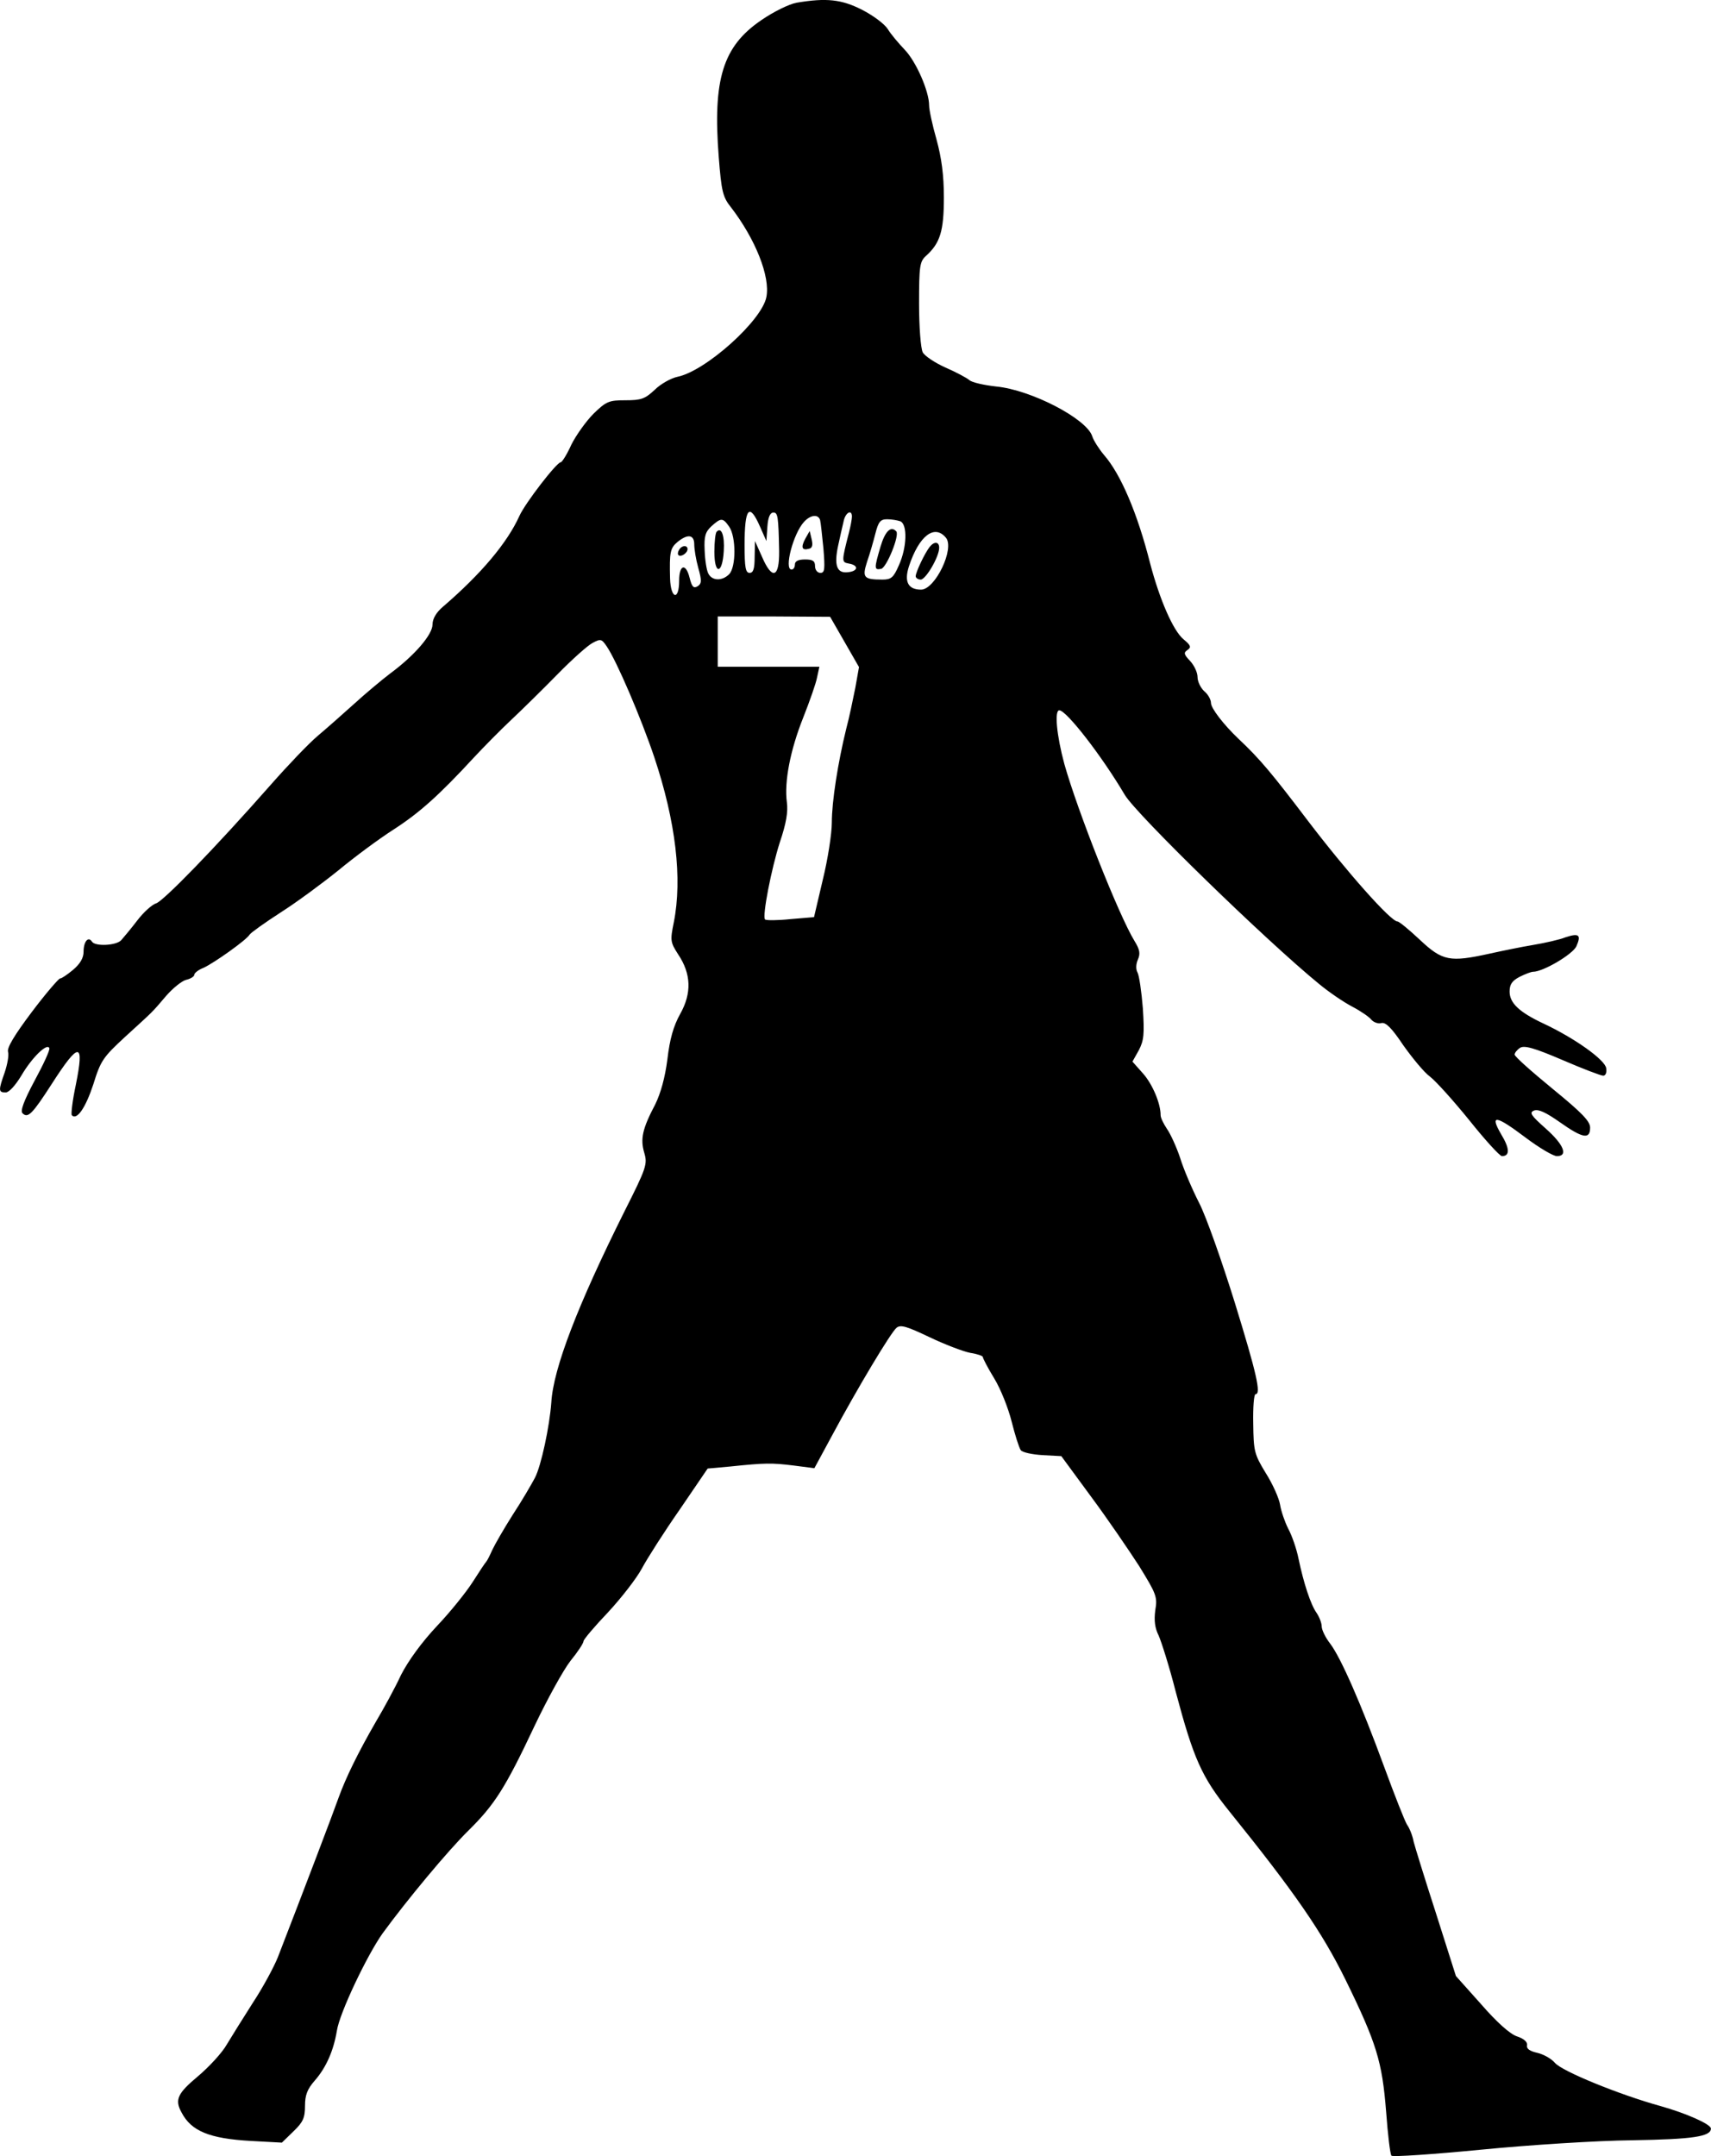 <?xml version="1.0" encoding="UTF-8"?>
<svg xmlns="http://www.w3.org/2000/svg" xmlns:xlink="http://www.w3.org/1999/xlink" width="300px" height="378px" viewBox="0 0 300 378" version="1.1">
<g id="surface1">
<path style=" stroke:none;fill-rule:nonzero;fill:rgb(0%,0%,0%);fill-opacity:1;" d="M 139.668 0.477 C 138.375 0.711 135.609 2.062 133.492 3.531 C 126.727 8.117 124.961 13.934 126.02 27.508 C 126.492 33.562 126.727 34.562 128.195 36.383 C 132.434 41.906 135.082 48.488 134.375 52.074 C 133.609 56.188 123.727 65.062 118.785 66.062 C 117.668 66.297 115.844 67.297 114.785 68.355 C 113.078 69.941 112.43 70.176 109.664 70.176 C 106.781 70.176 106.312 70.352 104.074 72.527 C 102.781 73.82 101.016 76.289 100.191 77.934 C 99.43 79.637 98.547 81.047 98.309 81.047 C 97.605 81.047 92.074 88.219 91.074 90.449 C 88.957 95.152 84.367 100.617 77.66 106.379 C 76.484 107.375 75.836 108.492 75.836 109.492 C 75.836 111.254 72.719 114.898 68.426 118.07 C 66.953 119.188 64.07 121.598 62.07 123.422 C 60.129 125.184 57.188 127.77 55.656 129.062 C 54.07 130.414 50.422 134.234 47.48 137.582 C 37.598 148.809 28.594 158.035 27.359 158.387 C 26.711 158.562 25.184 159.914 24.066 161.383 C 22.945 162.855 21.652 164.383 21.242 164.852 C 20.359 165.793 16.652 165.969 16.121 165.086 C 15.477 164.09 14.652 165.086 14.652 166.852 C 14.652 167.965 14.062 168.965 12.828 170.023 C 11.828 170.848 10.828 171.551 10.535 171.551 C 10.297 171.551 8.004 174.195 5.531 177.488 C 2.531 181.484 1.18 183.715 1.414 184.422 C 1.59 185.008 1.297 186.598 0.828 188.008 C -0.293 191.18 -0.293 191.531 1.004 191.531 C 1.59 191.531 2.707 190.297 3.77 188.535 C 5.59 185.422 8.297 182.777 8.652 183.777 C 8.77 184.129 7.594 186.656 6.062 189.477 C 4.18 193.004 3.531 194.766 3.945 195.176 C 4.887 196.117 5.652 195.352 9.062 190.062 C 13.887 182.543 14.828 182.602 13.297 190.18 C 12.711 192.945 12.418 195.352 12.594 195.527 C 13.477 196.469 15.004 194.234 16.359 190.121 C 17.652 185.949 18.062 185.363 21.945 181.777 C 26.949 177.195 26.477 177.723 29.125 174.609 C 30.301 173.258 31.891 171.965 32.652 171.785 C 33.418 171.609 34.066 171.199 34.066 170.906 C 34.066 170.609 34.773 170.023 35.715 169.672 C 37.598 168.789 43.242 164.793 43.773 163.852 C 44.008 163.5 46.48 161.738 49.305 159.914 C 52.07 158.152 56.598 154.801 59.363 152.57 C 62.129 150.277 66.484 147.047 69.07 145.398 C 73.602 142.461 77.012 139.406 83.191 132.707 C 84.84 130.941 87.723 128.004 89.664 126.184 C 91.605 124.359 95.25 120.777 97.781 118.191 C 100.312 115.605 103.074 113.137 103.898 112.723 C 105.312 111.961 105.488 112.02 106.371 113.312 C 108.137 115.898 112.43 125.945 114.723 132.766 C 118.488 144.047 119.668 154.039 118.137 161.738 C 117.488 164.91 117.547 165.203 118.902 167.32 C 121.195 170.73 121.312 174.137 119.254 177.781 C 118.078 179.898 117.43 182.188 117.02 185.715 C 116.605 188.945 115.844 191.652 114.902 193.59 C 112.605 197.938 112.254 199.703 112.961 202.109 C 113.547 204.109 113.371 204.695 109.43 212.512 C 101.312 228.793 97.016 239.898 96.664 245.895 C 96.367 250.008 94.898 257 93.781 259.117 C 93.191 260.234 91.484 263.172 89.898 265.582 C 88.367 267.992 86.781 270.754 86.309 271.754 C 85.898 272.691 85.426 273.633 85.25 273.809 C 85.074 273.984 84.016 275.57 82.898 277.336 C 81.777 279.098 78.953 282.625 76.602 285.094 C 73.953 287.914 71.602 291.145 70.305 293.672 C 69.246 295.965 67.246 299.609 65.953 301.781 C 62.66 307.484 60.598 311.773 59.363 315.184 C 58.48 317.711 53.246 331.461 48.715 343.156 C 48.008 344.918 46.066 348.504 44.363 351.09 C 42.715 353.676 40.656 356.965 39.773 358.438 C 38.949 359.906 36.656 362.375 34.715 364.02 C 31.125 367.016 30.594 368.133 31.832 370.367 C 33.535 373.656 36.773 374.949 43.949 375.359 L 49.422 375.656 L 51.48 373.656 C 53.129 372.07 53.48 371.305 53.48 369.191 C 53.48 367.309 53.891 366.254 55.188 364.781 C 57.188 362.492 58.48 359.551 59.07 356.027 C 59.539 352.91 64.363 342.805 67.07 338.984 C 71.309 333.164 78.543 324.469 82.133 320.941 C 86.719 316.418 88.602 313.477 93.723 302.605 C 95.957 297.902 98.781 292.793 100.016 291.203 C 101.312 289.617 102.312 288.09 102.312 287.738 C 102.312 287.445 104.254 285.152 106.605 282.684 C 108.898 280.215 111.605 276.746 112.547 274.984 C 113.488 273.223 116.488 268.52 119.195 264.641 L 124.078 257.473 L 128.02 257.117 C 134.199 256.473 135.316 256.473 139.141 256.941 L 142.789 257.414 L 145.906 251.652 C 150.316 243.426 156.199 233.609 157.199 232.789 C 157.906 232.199 159.023 232.555 162.965 234.434 C 165.672 235.727 168.91 236.961 170.145 237.195 C 171.32 237.371 172.32 237.727 172.32 237.902 C 172.32 238.137 173.203 239.84 174.32 241.664 C 175.438 243.484 176.793 246.895 177.379 249.242 C 177.969 251.594 178.676 253.828 178.969 254.238 C 179.262 254.652 180.969 255.004 182.793 255.121 L 186.086 255.297 L 191.266 262.348 C 194.148 266.227 197.914 271.754 199.738 274.574 C 202.738 279.449 202.973 279.98 202.559 282.332 C 202.324 284.152 202.5 285.445 203.148 286.738 C 203.621 287.797 205.031 292.203 206.148 296.609 C 209.266 308.305 210.68 311.539 215.562 317.59 C 227.035 331.812 231.801 338.75 235.859 346.977 C 241.391 358.258 242.332 361.434 243.035 370.191 C 243.332 374.246 243.742 377.711 243.977 377.945 C 244.215 378.184 251.273 377.711 259.688 376.891 C 268.098 376.066 280.043 375.301 286.219 375.242 C 296.809 375.066 299.984 374.598 299.984 373.188 C 299.984 372.422 295.574 370.484 291.16 369.25 C 283.926 367.25 273.863 363.137 272.629 361.668 C 271.98 360.902 270.57 360.141 269.512 359.906 C 268.215 359.609 267.629 359.199 267.746 358.613 C 267.863 358.023 267.215 357.438 265.98 357.027 C 264.746 356.613 262.449 354.559 259.688 351.383 L 255.273 346.445 L 251.801 335.516 C 249.859 329.523 248.098 323.82 247.859 322.883 C 247.684 321.883 247.156 320.531 246.684 319.883 C 246.273 319.18 244.508 314.711 242.742 309.895 C 238.625 298.668 235.094 290.617 233.211 288.148 C 232.387 287.09 231.742 285.738 231.742 285.152 C 231.742 284.562 231.328 283.508 230.859 282.801 C 229.801 281.332 228.562 277.512 227.68 273.281 C 227.328 271.516 226.504 269.168 225.859 267.992 C 225.27 266.816 224.621 264.934 224.445 263.82 C 224.27 262.703 223.152 260.176 221.914 258.234 C 219.914 254.945 219.797 254.414 219.738 249.598 C 219.68 246.715 219.855 244.426 220.152 244.426 C 221.152 244.426 220.328 240.781 216.504 228.383 C 214.27 221.211 211.504 213.336 210.266 210.926 C 209.031 208.516 207.504 204.934 206.914 202.992 C 206.266 201.055 205.207 198.762 204.621 197.938 C 204.031 197.059 203.5 196 203.5 195.527 C 203.5 193.473 202.09 190.121 200.441 188.242 L 198.559 186.125 L 199.676 184.129 C 200.559 182.422 200.676 181.367 200.383 176.781 C 200.148 173.844 199.738 171.023 199.441 170.492 C 199.148 169.965 199.148 169.082 199.5 168.262 C 199.973 167.203 199.855 166.496 198.914 164.969 C 196.148 160.445 188.91 142.109 186.617 133.941 C 185.266 128.945 184.852 124.535 185.734 124.535 C 186.969 124.535 193.148 132.469 197.207 139.348 C 199.266 142.812 222.035 164.969 231.328 172.551 C 233.035 173.961 235.625 175.723 237.094 176.488 C 238.566 177.254 240.094 178.309 240.449 178.781 C 240.859 179.25 241.684 179.543 242.211 179.367 C 242.977 179.191 244.035 180.25 246.035 183.246 C 247.625 185.48 249.684 188.008 250.742 188.77 C 251.801 189.594 254.863 193.004 257.625 196.41 C 260.391 199.879 262.922 202.641 263.332 202.699 C 264.746 202.699 264.746 201.406 263.215 198.879 C 261.156 195.352 262.215 195.469 267.512 199.465 C 269.863 201.23 272.336 202.699 272.98 202.699 C 274.98 202.699 274.219 200.699 271.039 197.879 C 268.395 195.527 268.098 195.059 268.98 194.707 C 269.746 194.414 271.098 195.059 273.512 196.762 C 277.512 199.586 278.805 199.82 278.805 197.703 C 278.805 196.586 277.395 195.117 272.219 190.887 C 268.57 187.891 265.57 185.246 265.57 184.891 C 265.57 184.598 265.98 184.07 266.512 183.715 C 267.273 183.246 268.98 183.715 273.922 185.832 C 277.453 187.359 280.688 188.594 281.102 188.594 C 281.512 188.594 281.746 188.066 281.629 187.301 C 281.453 185.832 276.102 182.012 270.57 179.426 C 266.332 177.43 264.688 175.84 264.688 173.844 C 264.688 172.609 265.098 171.965 266.453 171.258 C 267.395 170.789 268.453 170.375 268.805 170.375 C 270.57 170.375 275.746 167.32 276.395 165.91 C 277.277 163.91 276.863 163.559 274.512 164.324 C 273.512 164.734 270.922 165.32 268.805 165.676 C 266.688 166.027 263.273 166.734 261.156 167.203 C 254.215 168.73 252.922 168.496 248.977 164.793 C 247.098 163.031 245.332 161.562 245.035 161.562 C 243.859 161.562 236.152 152.863 229.387 143.988 C 223.094 135.703 220.973 133.117 217.152 129.531 C 214.562 127.062 212.328 124.184 212.328 123.242 C 212.328 122.656 211.797 121.715 211.148 121.188 C 210.504 120.598 209.973 119.484 209.973 118.719 C 209.973 117.895 209.383 116.66 208.68 115.898 C 207.562 114.723 207.504 114.43 208.207 113.957 C 208.914 113.488 208.797 113.137 207.504 112.078 C 205.68 110.551 203.324 105.086 201.68 98.855 C 199.441 89.98 196.5 83.105 193.559 79.754 C 192.676 78.695 191.734 77.227 191.5 76.465 C 190.5 73.406 180.793 68.355 174.676 67.766 C 172.555 67.531 170.438 67.062 169.969 66.648 C 169.496 66.238 167.613 65.238 165.73 64.418 C 163.906 63.594 162.145 62.418 161.789 61.773 C 161.438 61.066 161.145 57.363 161.145 53.25 C 161.145 46.609 161.262 45.844 162.379 44.848 C 164.848 42.613 165.496 40.496 165.496 34.621 C 165.496 30.684 165.086 27.688 164.203 24.453 C 163.496 21.984 162.906 19.281 162.906 18.461 C 162.906 15.992 160.613 10.762 158.613 8.703 C 157.555 7.586 156.199 6 155.672 5.117 C 155.082 4.18 153.082 2.711 151.141 1.711 C 147.551 -0.113 144.906 -0.406 139.668 0.477 Z M 133.258 92.332 L 134.375 94.859 L 134.551 92.332 C 134.668 90.688 135.02 89.863 135.609 89.863 C 136.375 89.863 136.492 90.508 136.609 96.621 C 136.668 101.324 135.375 101.734 133.609 97.621 L 132.375 94.859 L 132.316 97.621 C 132.316 99.734 132.078 100.441 131.434 100.441 C 130.727 100.441 130.551 99.5 130.551 95.562 C 130.551 89.039 131.375 88.043 133.258 92.332 Z M 149.375 90.57 C 149.375 90.98 149.141 92.273 148.848 93.391 C 147.551 98.445 147.551 98.562 148.789 98.797 C 150.613 99.09 150.496 100.148 148.672 100.324 C 146.73 100.559 146.199 99.148 146.965 95.621 C 147.258 94.27 147.672 92.391 147.906 91.449 C 148.199 89.863 149.375 89.215 149.375 90.57 Z M 143.789 91.156 C 143.906 91.566 144.141 93.859 144.375 96.152 C 144.668 99.797 144.609 100.441 143.848 100.441 C 143.316 100.441 142.906 99.914 142.906 99.266 C 142.906 98.324 142.492 98.09 141.141 98.09 C 139.965 98.09 139.375 98.383 139.375 98.973 C 139.375 99.441 139.141 99.855 138.785 99.855 C 137.434 99.855 139.082 93.566 140.965 91.508 C 142.082 90.273 143.434 90.098 143.789 91.156 Z M 127.844 92.332 C 129.078 94.094 129.078 99.441 127.844 100.676 C 126.609 101.91 124.844 101.852 124.195 100.559 C 123.902 100.031 123.609 98.207 123.551 96.504 C 123.43 94.035 123.668 93.273 124.727 92.273 C 126.434 90.746 126.727 90.746 127.844 92.332 Z M 157.848 91.391 C 159.141 91.922 159.023 95.977 157.613 99.09 C 156.672 101.266 156.258 101.617 154.73 101.617 C 151.434 101.617 151.141 101.266 152.023 98.504 C 152.496 97.152 153.141 94.918 153.496 93.508 C 154.023 91.449 154.379 91.039 155.555 91.039 C 156.32 91.039 157.32 91.215 157.848 91.391 Z M 165.848 94.27 C 167.438 96.152 163.965 103.379 161.496 103.379 C 159.203 103.379 158.496 101.969 159.379 99.266 C 161.145 93.918 163.848 91.859 165.848 94.27 Z M 121.727 95.445 C 121.727 96.27 122.02 98.09 122.43 99.559 C 123.078 101.852 123.02 102.32 122.312 102.793 C 121.609 103.203 121.312 102.91 120.902 101.266 C 120.254 98.68 119.078 98.973 119.078 101.793 C 119.078 105.379 117.605 105.027 117.488 101.441 C 117.371 96.797 117.488 96.094 118.844 94.977 C 120.609 93.566 121.727 93.742 121.727 95.445 Z M 148.082 112.547 L 150.613 116.957 L 149.965 120.598 C 149.555 122.598 148.906 125.828 148.375 127.77 C 146.906 133.762 145.848 140.523 145.848 144.223 C 145.848 146.164 145.141 150.688 144.258 154.273 L 142.727 160.797 L 138.551 161.148 C 136.316 161.383 134.316 161.383 134.141 161.207 C 133.609 160.68 135.258 152.277 136.727 147.691 C 137.844 144.402 138.199 142.344 137.965 140.641 C 137.492 137.055 138.551 131.531 140.848 125.77 C 141.965 122.949 143.082 119.777 143.258 118.777 L 143.668 116.898 L 125.844 116.898 L 125.844 108.082 L 135.727 108.082 L 145.551 108.141 Z M 148.082 112.547 "/>
<path style=" stroke:none;fill-rule:nonzero;fill:rgb(0%,0%,0%);fill-opacity:1;" d="M 141.199 94.445 C 140.375 95.977 140.609 96.562 141.848 96.211 C 142.434 96.094 142.551 95.562 142.316 94.566 L 141.965 93.094 Z M 125.668 93.215 C 125.434 93.391 125.254 95.035 125.254 96.738 C 125.254 100.852 126.668 100.734 126.902 96.621 C 127.078 93.918 126.492 92.332 125.668 93.215 Z M 154.379 95.859 C 153.258 99.676 153.258 99.973 154.496 99.734 C 155.438 99.559 157.789 93.801 157.141 93.152 C 156.199 92.156 155.199 93.094 154.379 95.859 Z M 163.023 95.859 C 162.145 96.973 160.555 100.324 160.555 101.027 C 160.555 101.324 160.965 101.617 161.438 101.617 C 162.32 101.617 164.672 97.621 164.672 96.035 C 164.672 94.977 163.848 94.859 163.023 95.859 Z M 119.078 96.387 C 118.844 96.738 118.785 97.152 118.961 97.328 C 119.371 97.738 120.551 96.973 120.551 96.27 C 120.551 95.562 119.547 95.562 119.078 96.387 Z M 119.078 96.387 "/>
</g>
</svg>
